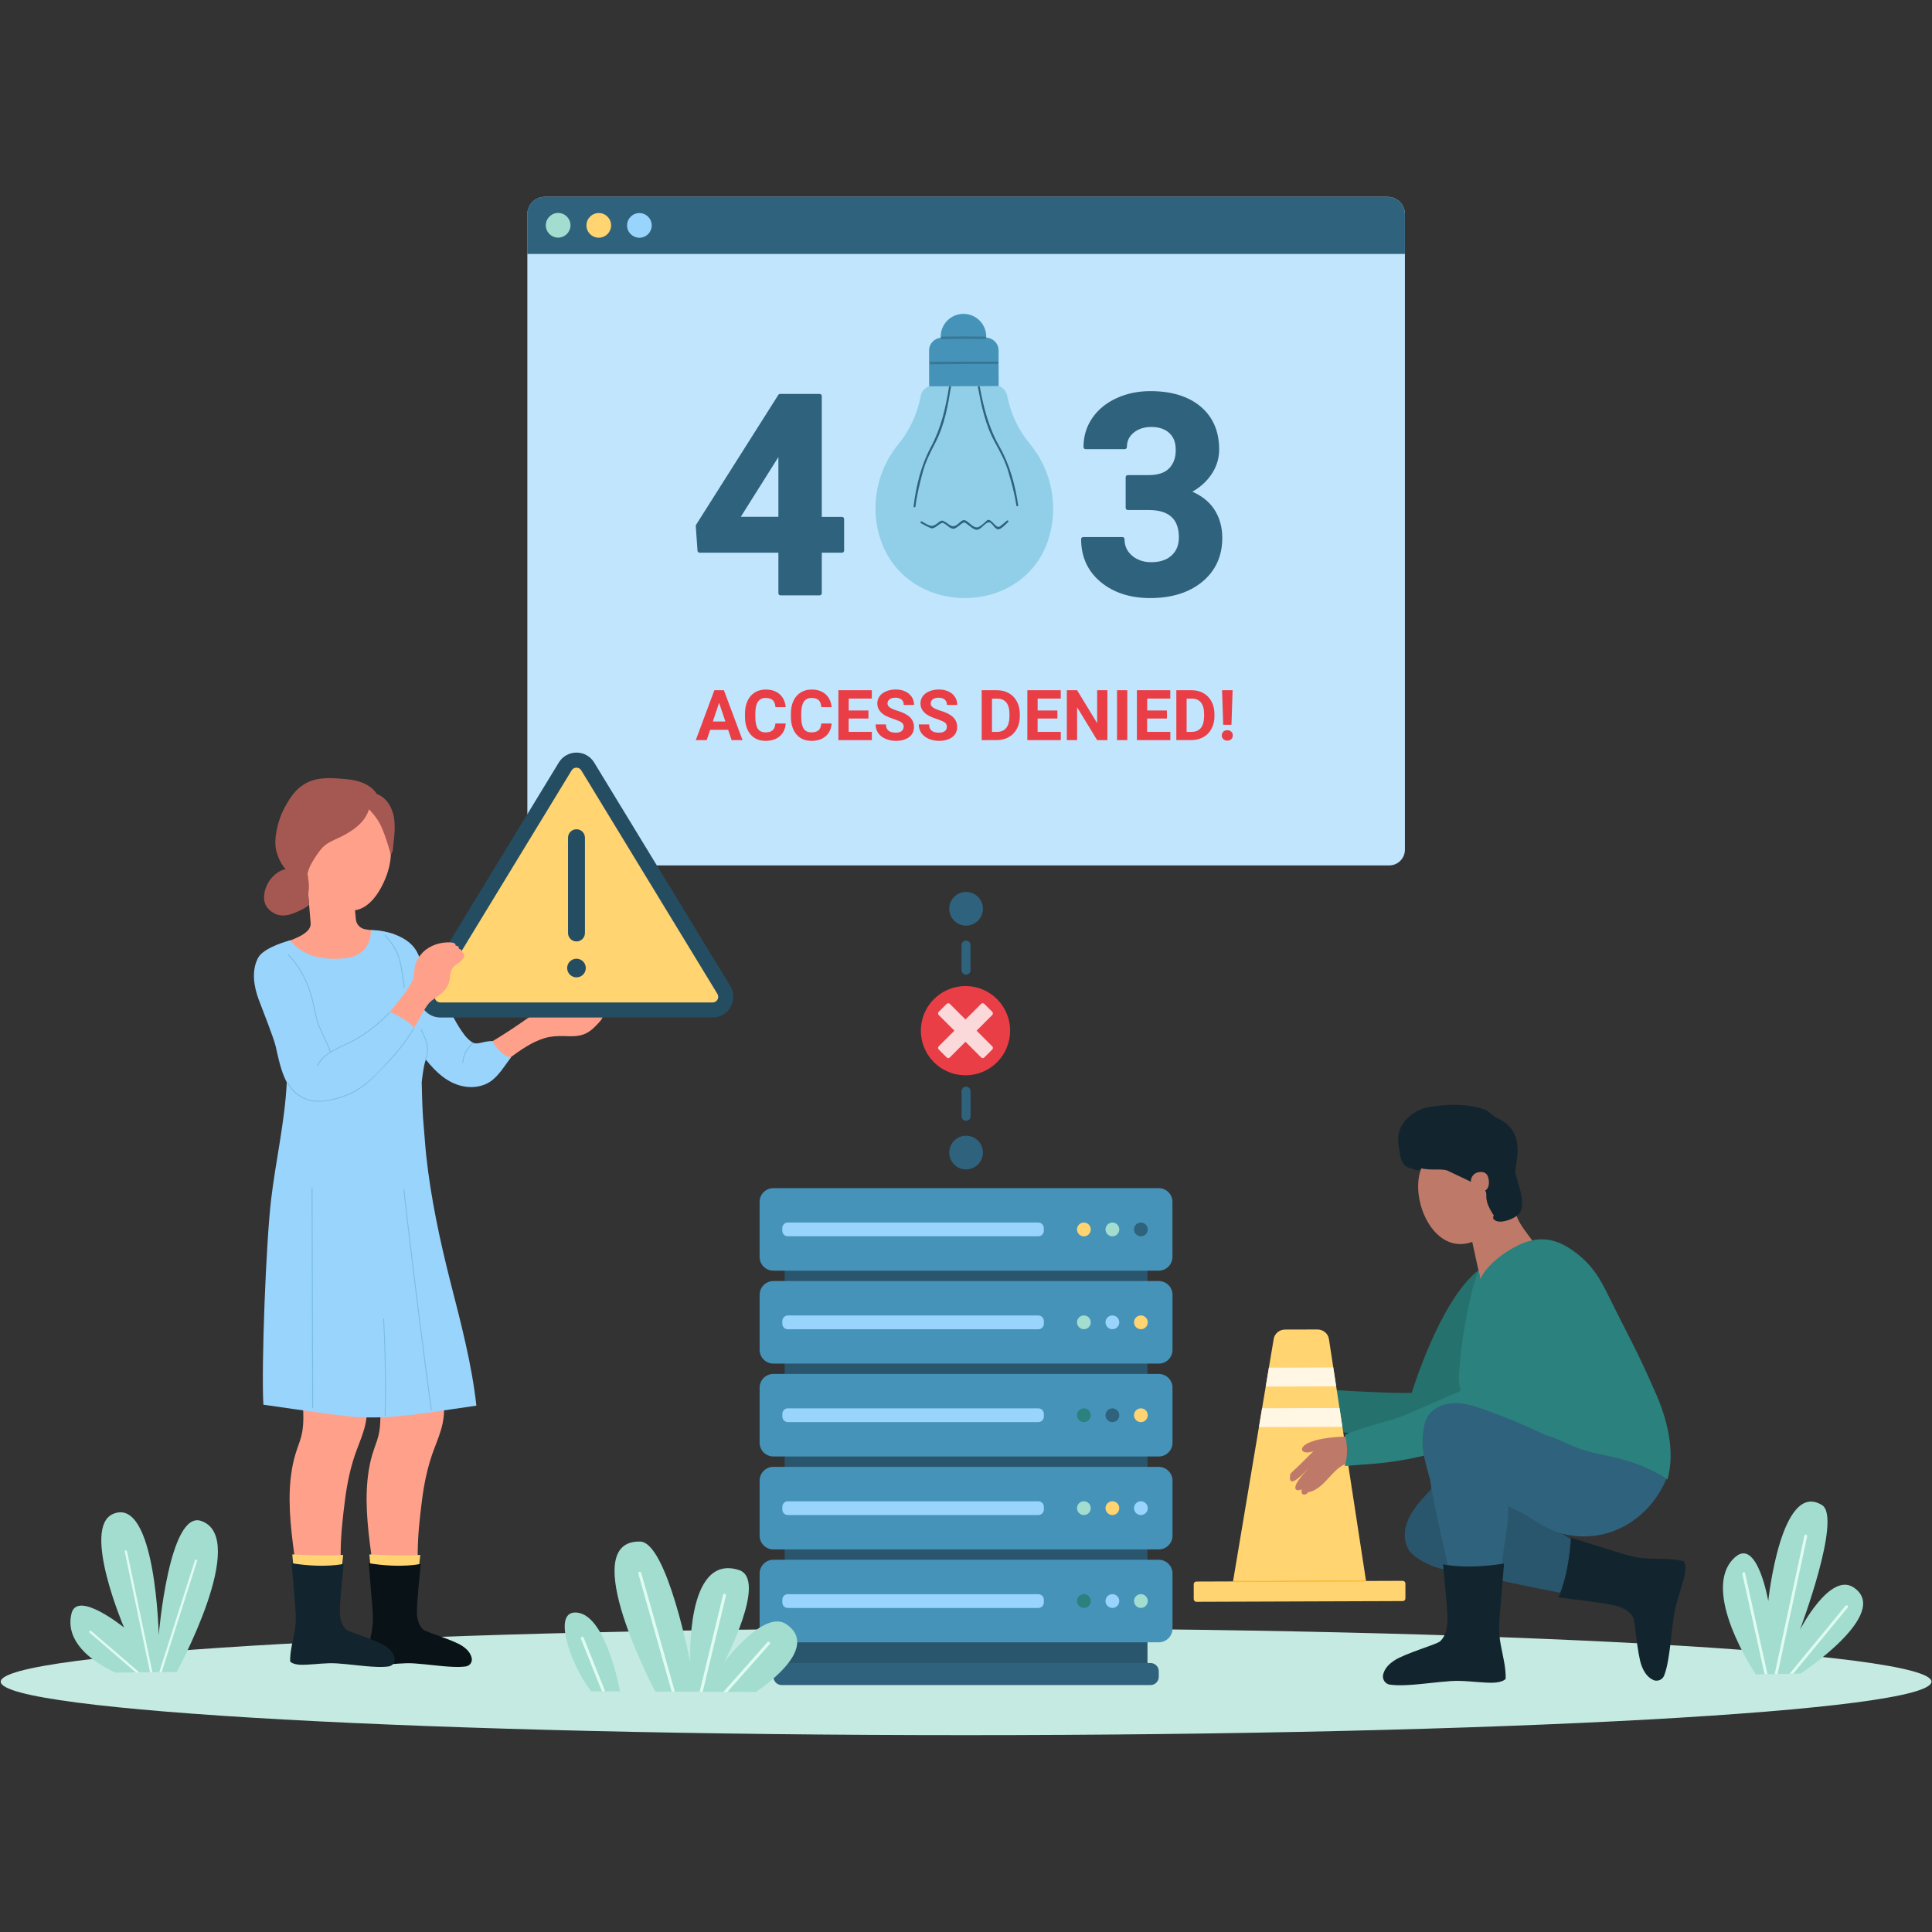 <svg xmlns="http://www.w3.org/2000/svg" xmlns:xlink="http://www.w3.org/1999/xlink" width="1080" zoomAndPan="magnify" viewBox="0 0 810 810" height="1080" preserveAspectRatio="xMidYMid meet" version="1.0"><rect x="0" y="0" width="810" height="810" fill="#333333" stroke="none"/><defs><clipPath id="b5e8e4bf60"><path d="M 0 682 L 810 682 L 810 727.52 L 0 727.52 Z M 0 682 " clip-rule="nonzero"/></clipPath><clipPath id="00693779e7"><path d="M 221 82.52 L 590 82.52 L 590 363 L 221 363 Z M 221 82.52 " clip-rule="nonzero"/></clipPath><clipPath id="f49201e2c1"><path d="M 221 82.52 L 590 82.52 L 590 107 L 221 107 Z M 221 82.52 " clip-rule="nonzero"/></clipPath></defs><g clip-path="url(#b5e8e4bf60)"><path fill="#c5eae2" d="M 809.754 705.062 C 809.754 717.441 628.559 727.465 405.02 727.465 C 181.477 727.465 0.301 717.441 0.301 705.062 C 0.301 692.684 181.496 682.641 405.035 682.641 C 628.574 682.641 809.773 692.684 809.773 705.062 Z M 809.754 705.062 " fill-opacity="1" fill-rule="nonzero"/></g><path fill="#a2ddd0" d="M 736.129 701.992 C 736.129 701.992 712.172 666.48 727.422 652.871 C 736.785 644.52 741.352 671.242 741.352 671.242 C 741.352 671.242 746.668 620.262 763.914 631.035 C 772.352 636.297 754.625 683.301 754.625 683.301 C 754.625 683.301 767.234 658.844 777.188 665.57 C 793.258 676.398 754.961 701.637 754.961 701.637 L 736.09 702.012 Z M 736.129 701.992 " fill-opacity="1" fill-rule="nonzero"/><path fill="#e0fbf0" d="M 745.258 701.816 L 757.656 644.094 C 757.707 643.789 757.531 643.469 757.191 643.379 C 756.871 643.328 756.566 643.523 756.496 643.844 L 744.047 701.852 Z M 745.258 701.816 " fill-opacity="1" fill-rule="nonzero"/><path fill="#e0fbf0" d="M 751.84 701.691 L 774.652 673.973 C 774.867 673.723 774.832 673.348 774.582 673.148 C 774.332 672.938 773.957 672.973 773.742 673.223 L 750.309 701.707 Z M 751.84 701.691 " fill-opacity="1" fill-rule="nonzero"/><path fill="#e0fbf0" d="M 741.031 701.902 L 731.648 659.613 C 731.578 659.289 731.277 659.078 730.938 659.148 C 730.598 659.219 730.418 659.523 730.492 659.863 L 739.801 701.902 L 741.016 701.867 Z M 741.031 701.902 " fill-opacity="1" fill-rule="nonzero"/><path fill="#a2ddd0" d="M 74.07 700.996 C 74.07 700.996 104.746 644.809 84.379 637.672 C 70.93 632.945 66.543 685.492 66.543 685.492 C 66.543 685.492 65.328 627.254 47.477 634.691 C 33.992 640.312 52.008 682.355 52.008 682.355 C 52.008 682.355 32.441 666.48 29.977 676.449 C 26.055 692.289 48.562 701.262 48.562 701.262 L 74.035 700.957 Z M 74.07 700.996 " fill-opacity="1" fill-rule="nonzero"/><path fill="#e0fbf0" d="M 67.773 701.066 L 82.629 654.512 C 82.703 654.262 82.578 653.977 82.328 653.902 C 82.059 653.832 81.793 653.957 81.703 654.207 L 66.758 701.066 L 67.789 701.066 Z M 67.773 701.066 " fill-opacity="1" fill-rule="nonzero"/><path fill="#e0fbf0" d="M 63.902 701.102 L 53.254 650.371 C 53.199 650.105 52.953 649.926 52.684 649.996 C 52.418 650.051 52.254 650.301 52.309 650.566 L 62.902 701.121 L 63.902 701.121 Z M 63.902 701.102 " fill-opacity="1" fill-rule="nonzero"/><path fill="#e0fbf0" d="M 58.426 701.172 L 38.199 683.762 C 37.988 683.586 37.684 683.621 37.504 683.816 C 37.328 684.012 37.363 684.336 37.559 684.496 L 56.945 701.191 Z M 58.426 701.172 " fill-opacity="1" fill-rule="nonzero"/><g clip-path="url(#00693779e7)"><path fill="#c1e5fd" d="M 228.332 82.52 L 581.738 82.52 C 585.75 82.52 589.016 85.766 589.016 89.797 L 589.016 356.234 C 589.016 359.891 586.055 362.832 582.414 362.832 L 227.691 362.832 C 224.035 362.832 221.094 359.871 221.094 356.234 L 221.094 89.797 C 221.094 85.781 224.34 82.52 228.371 82.52 Z M 228.332 82.52 " fill-opacity="1" fill-rule="nonzero"/></g><g clip-path="url(#f49201e2c1)"><path fill="#2f627c" d="M 228.332 82.52 L 581.738 82.52 C 585.75 82.52 589.016 85.766 589.016 89.797 L 589.016 106.457 L 221.055 106.457 L 221.055 89.797 C 221.055 85.781 224.301 82.52 228.332 82.52 Z M 228.332 82.52 " fill-opacity="1" fill-rule="nonzero"/></g><path fill="#98d4fc" d="M 262.898 94.504 C 262.898 97.359 265.219 99.68 268.074 99.68 C 270.926 99.68 273.246 97.359 273.246 94.504 C 273.246 91.652 270.926 89.332 268.074 89.332 C 265.219 89.332 262.898 91.652 262.898 94.504 Z M 262.898 94.504 " fill-opacity="1" fill-rule="nonzero"/><path fill="#ffd471" d="M 245.867 94.488 C 245.867 97.34 248.184 99.66 251.039 99.66 C 253.895 99.66 256.211 97.34 256.211 94.488 C 256.211 91.633 253.895 89.316 251.039 89.316 C 248.184 89.316 245.867 91.633 245.867 94.488 Z M 245.867 94.488 " fill-opacity="1" fill-rule="nonzero"/><path fill="#a2ddd0" d="M 228.832 94.453 C 228.832 97.305 231.152 99.625 234.004 99.625 C 236.859 99.625 239.18 97.305 239.18 94.453 C 239.18 91.598 236.859 89.277 234.004 89.277 C 231.152 89.277 228.832 91.598 228.832 94.453 Z M 228.832 94.453 " fill-opacity="1" fill-rule="nonzero"/><path fill="#2f627c" d="M 327.234 249.602 C 326.734 249.602 326.344 249.211 326.344 248.711 L 326.344 231.727 L 293.328 231.727 C 292.863 231.727 292.473 231.355 292.438 230.906 L 291.707 220.582 C 291.707 220.383 291.742 220.207 291.828 220.027 L 326.309 165.57 C 326.469 165.301 326.754 165.16 327.055 165.16 L 343.645 165.16 C 344.145 165.16 344.535 165.551 344.535 166.051 L 344.535 216.711 L 353.008 216.711 C 353.508 216.711 353.898 217.102 353.898 217.602 L 353.898 230.836 C 353.898 231.336 353.508 231.727 353.008 231.727 L 344.535 231.727 L 344.535 248.711 C 344.535 249.211 344.145 249.602 343.645 249.602 Z M 326.344 216.672 L 326.344 191.629 L 310.574 216.672 Z M 326.344 216.672 " fill-opacity="1" fill-rule="nonzero"/><path fill="#2f627c" d="M 482.266 250.742 C 473.828 250.742 466.836 248.477 461.453 244 C 456.027 239.488 453.266 233.441 453.266 226.039 C 453.266 225.539 453.656 225.148 454.156 225.148 L 470.566 225.148 C 471.066 225.148 471.457 225.539 471.457 226.039 C 471.457 228.891 472.508 231.156 474.633 232.977 C 476.773 234.797 479.484 235.707 482.66 235.707 C 486.316 235.707 489.188 234.742 491.219 232.852 C 493.27 230.961 494.25 228.48 494.25 225.309 C 494.25 217.582 490.078 213.82 481.516 213.82 L 472.832 213.82 C 472.332 213.82 471.938 213.426 471.938 212.93 L 471.938 200.086 C 471.938 199.586 472.332 199.191 472.832 199.191 L 481.57 199.191 C 485.457 199.191 488.348 198.23 490.184 196.34 C 492.039 194.414 492.934 191.914 492.934 188.668 C 492.934 185.422 492.039 183.246 490.238 181.551 C 488.438 179.855 485.887 179 482.641 179 C 479.734 179 477.254 179.805 475.309 181.391 C 473.402 182.941 472.457 184.922 472.457 187.422 C 472.457 187.918 472.062 188.312 471.562 188.312 L 455.156 188.312 C 454.656 188.312 454.262 187.918 454.262 187.422 C 454.262 182.941 455.477 178.875 457.918 175.309 C 460.328 171.758 463.734 168.957 468.051 166.961 C 472.332 164.98 477.109 163.98 482.25 163.98 C 491.168 163.98 498.281 166.16 503.383 170.477 C 508.539 174.809 511.141 180.875 511.141 188.453 C 511.141 192.414 509.93 196.105 507.504 199.441 C 505.508 202.207 502.938 204.457 499.887 206.133 C 503.777 207.844 506.789 210.215 508.859 213.215 C 511.25 216.691 512.445 220.828 512.445 225.539 C 512.445 233.137 509.625 239.309 504.078 243.895 C 498.566 248.441 491.238 250.742 482.23 250.742 Z M 482.266 250.742 " fill-opacity="1" fill-rule="nonzero"/><path fill="#91cfe8" d="M 367.938 221.688 C 376.16 260.5 433.164 260.445 440.742 221.488 C 441.242 218.922 441.527 216.281 441.527 213.57 C 441.582 203.062 437.871 193.414 431.664 185.941 C 426.887 180.18 423.691 173.293 422.301 166.016 C 421.926 164.09 420.605 162.539 418.875 161.895 L 389.41 161.984 C 387.68 162.625 386.344 164.125 385.988 166.051 C 385.613 168.051 385.078 170.191 384.383 172.242 C 384.383 172.277 384.348 172.312 384.348 172.348 C 382.652 177.324 380.102 181.996 376.73 186.117 C 370.648 193.555 367.008 203.062 367.043 213.41 C 367.043 216.227 367.348 218.992 367.938 221.668 Z M 367.938 221.688 " fill-opacity="1" fill-rule="nonzero"/><path fill="#4693b9" d="M 418.699 161.895 L 418.664 151.746 L 418.664 146.91 C 418.664 144.004 416.324 141.648 413.418 141.543 C 413.488 141.543 413.488 141.113 413.488 141.113 C 413.488 135.852 409.172 131.57 403.91 131.59 C 398.648 131.59 394.371 135.906 394.387 141.148 L 394.387 141.598 L 394.707 141.598 C 391.801 141.703 389.5 144.074 389.52 147 L 389.52 151.836 L 389.555 161.984 Z M 418.699 161.895 " fill-opacity="1" fill-rule="nonzero"/><path fill="#387694" d="M 412.992 141.148 C 406.98 141.027 400.934 141.027 394.922 141.148 C 394.297 141.148 394.297 142.133 394.922 142.133 C 400.934 142.008 406.961 142.008 412.992 142.133 C 413.613 142.133 413.613 141.168 412.992 141.148 Z M 412.992 141.148 " fill-opacity="1" fill-rule="nonzero"/><path fill="#387694" d="M 418.18 151.586 C 408.871 151.586 399.543 151.621 390.215 151.711 C 389.59 151.711 389.59 152.691 390.215 152.691 C 399.523 152.621 408.852 152.566 418.18 152.566 C 418.805 152.566 418.805 151.586 418.18 151.586 Z M 418.18 151.586 " fill-opacity="1" fill-rule="nonzero"/><path fill="#2f627c" d="M 409.941 161.949 C 411.422 169.977 413.043 177.984 417.004 185.227 C 419.27 189.383 421.426 193.27 422.766 197.855 C 424.102 202.477 425.422 207.129 426.102 211.895 C 426.172 212.375 426.957 212.375 426.887 211.895 C 425.672 203.422 423.301 194.715 419.055 187.262 C 414.488 179.25 412.402 170.938 410.742 161.965 Z M 409.941 161.949 " fill-opacity="1" fill-rule="nonzero"/><path fill="#2f627c" d="M 386.113 219.348 C 387.324 219.973 388.5 220.688 389.75 221.203 C 390.125 221.363 390.465 221.543 390.891 221.508 C 391.676 221.453 392.461 220.793 393.086 220.383 C 393.406 220.168 393.711 219.883 394.047 219.688 C 395.492 218.887 395.117 219.152 395.957 219.562 C 397.207 220.168 398.527 222.023 400.078 221.613 C 400.898 221.402 401.754 220.652 402.43 220.152 C 402.68 219.957 402.895 219.742 403.164 219.562 C 404.125 218.902 404.32 218.938 405.195 219.527 C 406.32 220.293 408.316 222.348 409.727 222.098 C 411.547 221.793 412.633 219.512 414.293 219.047 C 415.898 218.617 416.773 221.773 418.395 221.918 C 419.75 222.023 421.766 219.688 422.676 218.852 C 423.051 218.512 422.516 217.941 422.121 218.297 C 421.355 218.992 420.57 219.652 419.77 220.277 C 418.965 220.902 418.625 221.168 417.68 220.508 C 417.289 220.242 416.914 219.758 416.559 219.438 C 416.004 218.938 415.078 217.797 414.238 217.957 C 413.758 218.047 413.258 218.727 412.902 219.012 C 412.133 219.633 411.117 220.652 410.156 220.992 C 407.941 221.723 406.285 218.527 404.395 218.082 C 403.289 217.816 402.109 219.402 401.324 219.938 C 400.184 220.723 399.328 220.902 398.098 220.062 C 397.348 219.547 396.598 218.957 395.797 218.512 C 394.496 217.797 393.727 218.938 392.641 219.652 C 391.695 220.277 390.945 220.723 389.805 220.332 C 388.68 219.957 387.52 219.172 386.484 218.637 C 386.039 218.402 385.629 219.082 386.074 219.297 Z M 386.113 219.348 " fill-opacity="1" fill-rule="nonzero"/><path fill="#2f627c" d="M 383.828 212.285 C 384.398 207.504 385.578 202.812 386.809 198.176 C 388.02 193.574 390.09 189.613 392.246 185.422 C 396.027 178.109 397.438 170.047 398.723 161.984 L 397.918 161.984 C 396.473 171.012 394.602 179.375 390.23 187.492 C 386.164 195.074 384.043 203.812 383.027 212.32 C 382.973 212.82 383.738 212.805 383.812 212.32 Z M 383.828 212.285 " fill-opacity="1" fill-rule="nonzero"/><path fill="#ea3e46" d="M 305.297 305.984 L 297.734 305.984 L 296.289 310.301 L 291.707 310.301 L 299.5 289.379 L 303.496 289.379 L 311.324 310.301 L 306.742 310.301 L 305.277 305.984 Z M 298.895 302.488 L 304.117 302.488 L 301.48 294.66 L 298.875 302.488 Z M 298.895 302.488 " fill-opacity="1" fill-rule="nonzero"/><path fill="#ea3e46" d="M 329.41 303.344 C 329.25 305.594 328.41 307.359 326.93 308.66 C 325.434 309.965 323.453 310.605 320.992 310.605 C 318.316 310.605 316.195 309.715 314.66 307.895 C 313.125 306.094 312.34 303.613 312.34 300.457 L 312.34 299.172 C 312.34 297.156 312.699 295.391 313.395 293.855 C 314.09 292.32 315.125 291.145 316.445 290.324 C 317.746 289.504 319.281 289.094 321.027 289.094 C 323.438 289.094 325.379 289.734 326.859 291.039 C 328.34 292.34 329.18 294.141 329.43 296.477 L 325.113 296.477 C 325.004 295.121 324.629 294.16 323.969 293.535 C 323.328 292.93 322.328 292.625 321.012 292.625 C 319.566 292.625 318.496 293.145 317.781 294.176 C 317.066 295.211 316.711 296.816 316.676 298.977 L 316.676 300.547 C 316.676 302.809 317.016 304.453 317.711 305.504 C 318.406 306.555 319.477 307.055 320.957 307.055 C 322.277 307.055 323.273 306.754 323.953 306.145 C 324.629 305.539 324.988 304.594 325.094 303.328 L 329.41 303.328 Z M 329.41 303.344 " fill-opacity="1" fill-rule="nonzero"/><path fill="#ea3e46" d="M 348.656 303.344 C 348.496 305.594 347.656 307.359 346.176 308.66 C 344.68 309.965 342.699 310.605 340.238 310.605 C 337.562 310.605 335.438 309.715 333.906 307.895 C 332.371 306.094 331.586 303.613 331.586 300.457 L 331.586 299.172 C 331.586 297.156 331.941 295.391 332.641 293.855 C 333.336 292.32 334.367 291.145 335.688 290.324 C 336.992 289.504 338.523 289.094 340.273 289.094 C 342.68 289.094 344.625 289.734 346.105 291.039 C 347.586 292.34 348.426 294.141 348.672 296.477 L 344.355 296.477 C 344.25 295.121 343.875 294.16 343.215 293.535 C 342.574 292.93 341.574 292.625 340.254 292.625 C 338.809 292.625 337.738 293.145 337.027 294.176 C 336.312 295.211 335.957 296.816 335.922 298.977 L 335.922 300.547 C 335.922 302.809 336.258 304.453 336.957 305.504 C 337.652 306.555 338.723 307.055 340.203 307.055 C 341.52 307.055 342.52 306.754 343.199 306.145 C 343.859 305.539 344.234 304.594 344.34 303.328 L 348.656 303.328 Z M 348.656 303.344 " fill-opacity="1" fill-rule="nonzero"/><path fill="#ea3e46" d="M 364.086 301.242 L 355.809 301.242 L 355.809 306.84 L 365.527 306.84 L 365.527 310.301 L 351.508 310.301 L 351.508 289.379 L 365.512 289.379 L 365.512 292.875 L 355.824 292.875 L 355.824 297.871 L 364.102 297.871 L 364.102 301.242 Z M 364.086 301.242 " fill-opacity="1" fill-rule="nonzero"/><path fill="#ea3e46" d="M 378.906 304.809 C 378.906 304.004 378.602 303.363 378.031 302.934 C 377.461 302.488 376.426 302.043 374.93 301.543 C 373.43 301.043 372.254 300.582 371.379 300.117 C 369.008 298.832 367.812 297.102 367.812 294.926 C 367.812 293.785 368.133 292.785 368.773 291.895 C 369.398 291.004 370.328 290.324 371.523 289.824 C 372.715 289.324 374.055 289.074 375.535 289.074 C 377.016 289.074 378.352 289.344 379.531 289.879 C 380.688 290.43 381.598 291.18 382.258 292.18 C 382.918 293.18 383.223 294.285 383.223 295.551 L 378.906 295.551 C 378.906 294.586 378.602 293.84 377.996 293.32 C 377.391 292.785 376.535 292.52 375.445 292.52 C 374.359 292.52 373.574 292.73 372.984 293.18 C 372.395 293.625 372.094 294.211 372.094 294.945 C 372.094 295.621 372.43 296.191 373.125 296.656 C 373.824 297.121 374.82 297.547 376.16 297.957 C 378.621 298.691 380.402 299.602 381.512 300.707 C 382.633 301.793 383.188 303.168 383.188 304.789 C 383.188 306.594 382.492 308.035 381.117 309.055 C 379.742 310.07 377.906 310.605 375.59 310.605 C 373.984 310.605 372.52 310.301 371.184 309.715 C 369.844 309.125 368.863 308.32 368.152 307.289 C 367.453 306.254 367.098 305.074 367.098 303.719 L 371.434 303.719 C 371.434 306.039 372.824 307.18 375.57 307.18 C 376.605 307.18 377.391 306.965 377.961 306.555 C 378.531 306.145 378.836 305.559 378.836 304.809 Z M 378.906 304.809 " fill-opacity="1" fill-rule="nonzero"/><path fill="#ea3e46" d="M 397.008 304.809 C 397.008 304.004 396.707 303.363 396.137 302.934 C 395.566 302.488 394.531 302.043 393.031 301.543 C 391.535 301.043 390.355 300.582 389.484 300.117 C 387.109 298.832 385.914 297.102 385.914 294.926 C 385.914 293.785 386.238 292.785 386.879 291.895 C 387.504 291.004 388.43 290.324 389.625 289.824 C 390.82 289.324 392.156 289.074 393.637 289.074 C 395.117 289.074 396.457 289.344 397.633 289.879 C 398.793 290.43 399.703 291.18 400.363 292.18 C 401.023 293.18 401.324 294.285 401.324 295.551 L 397.008 295.551 C 397.008 294.586 396.707 293.84 396.102 293.32 C 395.492 292.805 394.637 292.52 393.551 292.52 C 392.461 292.52 391.676 292.73 391.086 293.18 C 390.5 293.625 390.195 294.211 390.195 294.945 C 390.195 295.621 390.535 296.191 391.23 296.656 C 391.926 297.121 392.926 297.547 394.262 297.957 C 396.723 298.691 398.508 299.602 399.613 300.707 C 400.738 301.793 401.289 303.168 401.289 304.789 C 401.289 306.594 400.594 308.035 399.223 309.055 C 397.848 310.07 396.012 310.605 393.691 310.605 C 392.086 310.605 390.625 310.301 389.285 309.715 C 387.965 309.125 386.969 308.32 386.254 307.289 C 385.559 306.254 385.203 305.074 385.203 303.719 L 389.535 303.719 C 389.535 306.039 390.926 307.18 393.676 307.18 C 394.707 307.18 395.492 306.965 396.082 306.555 C 396.672 306.145 396.957 305.559 396.957 304.809 Z M 397.008 304.809 " fill-opacity="1" fill-rule="nonzero"/><path fill="#ea3e46" d="M 411.582 310.301 L 411.582 289.379 L 418.02 289.379 C 419.859 289.379 421.516 289.789 422.941 290.609 C 424.406 291.43 425.531 292.609 426.352 294.141 C 427.172 295.676 427.562 297.406 427.562 299.352 L 427.562 300.312 C 427.562 302.258 427.172 303.988 426.352 305.504 C 425.547 307.02 424.422 308.199 422.961 309.02 C 421.5 309.855 419.859 310.266 418.039 310.285 Z M 415.898 292.875 L 415.898 306.84 L 417.984 306.84 C 419.68 306.84 420.965 306.289 421.855 305.199 C 422.746 304.094 423.191 302.523 423.227 300.473 L 423.227 299.367 C 423.227 297.227 422.781 295.621 421.91 294.535 C 421.035 293.445 419.75 292.895 418.039 292.895 L 415.898 292.895 Z M 415.898 292.875 " fill-opacity="1" fill-rule="nonzero"/><path fill="#ea3e46" d="M 443.293 301.242 L 435.02 301.242 L 435.02 306.84 L 444.738 306.84 L 444.738 310.301 L 430.719 310.301 L 430.719 289.379 L 444.723 289.379 L 444.723 292.875 L 435.035 292.875 L 435.035 297.871 L 443.312 297.871 L 443.312 301.242 Z M 443.293 301.242 " fill-opacity="1" fill-rule="nonzero"/><path fill="#ea3e46" d="M 464.289 310.301 L 459.973 310.301 L 451.586 296.531 L 451.586 310.301 L 447.273 310.301 L 447.273 289.379 L 451.586 289.379 L 459.988 303.184 L 459.988 289.379 L 464.289 289.379 Z M 464.289 310.301 " fill-opacity="1" fill-rule="nonzero"/><path fill="#ea3e46" d="M 468.316 289.379 L 472.633 289.379 L 472.633 310.301 L 468.316 310.301 Z M 468.316 289.379 " fill-opacity="1" fill-rule="nonzero"/><path fill="#ea3e46" d="M 489.223 301.242 L 480.945 301.242 L 480.945 306.84 L 490.668 306.84 L 490.668 310.301 L 476.648 310.301 L 476.648 289.379 L 490.648 289.379 L 490.648 292.875 L 480.965 292.875 L 480.965 297.871 L 489.238 297.871 L 489.238 301.242 Z M 489.223 301.242 " fill-opacity="1" fill-rule="nonzero"/><path fill="#ea3e46" d="M 493.184 310.301 L 493.184 289.379 L 499.621 289.379 C 501.457 289.379 503.117 289.789 504.543 290.609 C 506.004 291.43 507.129 292.609 507.949 294.141 C 508.77 295.676 509.164 297.406 509.164 299.352 L 509.164 300.312 C 509.164 302.258 508.77 303.988 507.949 305.504 C 507.148 307.02 506.023 308.199 504.562 309.02 C 503.098 309.855 501.457 310.266 499.637 310.285 L 493.164 310.285 Z M 497.496 292.875 L 497.496 306.84 L 499.586 306.84 C 501.281 306.84 502.562 306.289 503.457 305.199 C 504.348 304.094 504.793 302.523 504.828 300.473 L 504.828 299.367 C 504.828 297.227 504.383 295.621 503.508 294.535 C 502.637 293.445 501.352 292.895 499.637 292.895 L 497.496 292.895 Z M 497.496 292.875 " fill-opacity="1" fill-rule="nonzero"/><path fill="#ea3e46" d="M 514.551 306.145 C 515.262 306.145 515.816 306.359 516.242 306.77 C 516.672 307.18 516.867 307.715 516.867 308.34 C 516.867 308.965 516.652 309.48 516.242 309.891 C 515.816 310.301 515.262 310.516 514.551 310.516 C 513.836 310.516 513.301 310.301 512.871 309.891 C 512.445 309.48 512.25 308.965 512.25 308.34 C 512.25 307.715 512.461 307.18 512.871 306.77 C 513.301 306.359 513.855 306.145 514.551 306.145 Z M 516.281 303.879 L 512.836 303.879 L 512.355 289.379 L 516.777 289.379 L 516.297 303.879 Z M 516.281 303.879 " fill-opacity="1" fill-rule="nonzero"/><path fill="#ffa18a" d="M 250.023 419.789 C 249.328 419.074 246.988 416.879 246.133 418.414 C 245.957 418.719 245.957 419.094 246.027 419.469 C 245.402 418.684 244.547 418.004 243.582 417.789 C 242.441 417.523 241.727 418.359 241.906 419.449 C 241.727 419.27 241.531 419.129 241.301 419.004 C 240.836 418.734 240.285 418.414 239.75 418.398 C 238.605 418.324 238.41 419.594 238.625 420.465 C 238.27 420.25 237.91 420.09 237.484 420.164 C 237.074 420.234 236.77 420.539 236.664 420.949 C 236.379 422.07 237.359 423.16 237.965 423.98 C 238.125 424.195 238.27 424.445 238.41 424.656 C 237.59 424.926 236.754 425.105 235.895 425.191 C 234.203 425.316 232.562 425.227 230.867 424.855 C 229.477 424.551 228.156 424.281 226.727 424.48 C 223.75 424.926 221.254 426.887 218.844 428.547 C 212.996 432.633 206.965 436.395 200.777 439.871 L 206.43 449.168 C 211.016 445.582 215.582 441.906 220.539 438.855 C 222.945 437.375 225.496 436.09 228.207 435.27 C 230.938 434.449 233.648 434.309 236.484 434.379 C 239.07 434.469 241.746 434.609 244.262 433.809 C 246.473 433.113 248.293 431.668 249.879 429.992 C 251.109 428.688 253.07 426.957 252.965 424.98 C 252.859 423.105 251.254 421.109 250.004 419.805 Z M 250.023 419.789 " fill-opacity="1" fill-rule="nonzero"/><path fill="#ffa18a" d="M 156.453 657.508 L 175.344 657.508 C 175.219 655.348 175.129 653.172 175.129 650.977 C 175.164 643.523 176.02 636.047 176.965 628.645 C 177.895 621.512 179.355 614.535 181.887 607.812 C 183.242 604.227 184.723 600.676 185.543 596.914 C 186.168 594.008 186.328 591.062 186.098 588.121 L 159.219 588.121 C 159.539 593.398 159.844 598.68 158.129 603.797 C 157.184 606.547 156.168 609.258 155.473 612.094 C 154.812 614.84 154.367 617.641 154.082 620.457 C 152.906 632.305 154.672 644.254 156.223 655.973 C 156.277 656.473 156.363 656.973 156.438 657.488 Z M 156.453 657.508 " fill-opacity="1" fill-rule="nonzero"/><path fill="#ffd471" d="M 175.609 657.508 C 175.824 655.633 176.02 653.762 176.199 651.906 C 176.199 651.906 170.473 652.531 154.867 651.691 C 154.867 651.691 155.098 654.297 155.402 657.523 Z M 175.609 657.508 " fill-opacity="1" fill-rule="nonzero"/><path fill="#091317" d="M 197.816 695.359 C 197.352 692.949 195.676 691.309 193.766 690.043 C 190.109 687.582 178.695 684.316 177.484 683.227 C 175.145 681.141 174.699 677.715 174.824 674.719 C 175.039 668.371 175.879 661.984 176.395 655.652 C 176.395 655.652 168.352 657.613 154.598 655.383 C 154.598 655.383 155.527 666.746 155.992 672.438 C 156.223 675.219 156.453 678.004 156.258 680.801 C 156.062 683.246 155.543 685.637 155.047 688.027 C 154.562 690.418 154.082 692.824 153.992 695.27 L 153.992 696.605 C 155.508 698.16 159.094 698.016 160.789 697.926 C 165.07 697.746 169.172 697.105 173.488 697.375 C 179.035 697.73 184.527 698.621 190.094 698.836 C 192 698.906 193.82 698.891 195.531 698.621 C 197.746 698.051 197.941 695.98 197.797 695.34 Z M 197.816 695.359 " fill-opacity="1" fill-rule="nonzero"/><path fill="#ffa18a" d="M 124.152 657.508 L 143.043 657.508 C 142.918 655.348 142.809 653.172 142.828 650.977 C 142.863 643.523 143.719 636.047 144.664 628.645 C 145.594 621.512 147.055 614.535 149.586 607.812 C 150.941 604.227 152.422 600.676 153.242 596.914 C 153.867 594.008 154.027 591.062 153.797 588.121 L 126.934 588.121 C 127.258 593.398 127.559 598.68 125.848 603.797 C 124.902 606.547 123.887 609.258 123.191 612.094 C 122.531 614.84 122.082 617.641 121.797 620.457 C 120.621 632.305 122.387 644.254 123.938 655.973 C 124.012 656.473 124.082 656.973 124.152 657.508 Z M 124.152 657.508 " fill-opacity="1" fill-rule="nonzero"/><path fill="#ffd471" d="M 143.293 657.508 C 143.504 655.633 143.703 653.762 143.879 651.906 C 143.879 651.906 138.152 652.531 122.547 651.691 C 122.547 651.691 122.781 654.297 123.082 657.523 Z M 143.293 657.508 " fill-opacity="1" fill-rule="nonzero"/><path fill="#12252e" d="M 165.496 695.359 C 165.035 692.949 163.355 691.309 161.449 690.043 C 157.793 687.582 146.375 684.316 145.164 683.227 C 142.828 681.141 142.383 677.715 142.508 674.719 C 142.719 668.371 143.539 661.984 144.074 655.652 C 144.074 655.652 136.031 657.613 122.281 655.383 C 122.281 655.383 123.227 666.746 123.672 672.438 C 123.902 675.219 124.137 678.004 123.922 680.801 C 123.742 683.246 123.207 685.637 122.707 688.027 C 122.227 690.418 121.746 692.824 121.656 695.27 L 121.656 696.605 C 123.172 698.16 126.758 698.016 128.453 697.926 C 132.715 697.746 136.836 697.105 141.152 697.375 C 146.699 697.73 152.191 698.621 157.758 698.836 C 159.664 698.906 161.484 698.891 163.195 698.621 C 165.406 698.051 165.586 695.98 165.48 695.34 Z M 165.496 695.359 " fill-opacity="1" fill-rule="nonzero"/><path fill="#ffa18a" d="M 145.859 409.121 C 152.211 408.656 166.031 391.551 165.121 391.621 C 159.184 390 157.078 390.32 153.102 389.605 C 151.016 389.234 149.375 387.555 149.195 385.434 L 148.84 381.617 C 153.477 380.992 157.383 376.781 160.039 371.645 C 162.234 367.418 164.035 362.172 163.875 356.805 C 163.875 356.805 163.84 356.18 163.84 355.895 C 163.055 342.57 156.543 332.512 144.184 332.867 C 133.445 333.168 124.918 344.426 124.098 357.73 C 123.727 363.977 127.844 373.25 129.184 374.5 L 130.234 386.914 C 130.414 389 129.039 390.41 127.184 391.676 C 124.777 393.336 119.016 395.332 115.629 396.312 C 115.629 396.312 132.16 410.121 145.859 409.121 L 145.879 409.121 Z M 145.859 409.121 " fill-opacity="1" fill-rule="nonzero"/><path fill="#98d4fc" d="M 206.449 436.449 C 201.953 436.539 200.152 438.34 197.887 436.91 C 195.57 435.43 194.016 433.004 192.555 430.758 C 189.414 425.852 187.383 420.395 184.367 415.438 C 182.941 413.062 181.316 410.832 179.945 408.426 C 178.5 405.945 177.215 403.395 175.699 400.953 C 175.219 399.809 174.664 398.703 173.898 397.633 C 169.938 392.121 161.09 389.875 155.367 389.945 C 156.008 394.602 152.727 400.844 145.145 401.719 C 136.016 402.77 126.738 401.059 121.727 394.211 C 121.727 394.211 110.617 397.098 108.242 401.504 C 105.316 406.965 106.422 413.562 108.477 419.109 C 109.672 422.32 114.754 435.109 115.539 438.516 C 116.734 443.672 117.75 449.059 120.23 453.77 C 119.426 470.285 115.609 486.48 113.664 502.891 C 111.523 521.086 109.527 572.387 110.418 588.922 C 110.418 588.922 133.836 592.383 145.059 593.684 C 156.633 595.023 167.957 593.918 179.426 592.277 C 186.203 591.312 192.945 590.312 199.723 589.332 C 197.781 571.691 193.195 554.551 188.828 537.406 C 184.387 519.945 180.641 502.355 178.68 484.414 C 178.32 481.168 177.57 470.68 177.359 468.68 C 177.055 463.738 176.895 458.781 176.805 453.84 C 176.805 453.465 177.645 446.133 178.555 444.262 C 182.832 449.648 188.059 454.535 195.07 455.586 C 198.617 456.121 202.434 455.516 205.469 453.52 C 209.16 451.074 211.656 446.668 214.262 443.281 C 209.625 442.691 206.414 436.43 206.414 436.43 Z M 206.449 436.449 " fill-opacity="1" fill-rule="nonzero"/><path fill="#a55852" d="M 164.746 340.984 C 163.785 337.398 161.449 334.152 157.969 332.867 C 155.242 328.602 149.871 327.051 145.074 326.66 C 139.652 326.195 132.66 325.375 127.219 328.996 C 124.883 330.547 122.547 332.492 119.141 338.914 C 116.609 343.676 114.574 351.613 115.824 356.609 C 116.52 359.355 117.68 362.012 119.516 364.172 C 119.586 364.262 119.695 364.348 119.781 364.438 C 117.055 364.812 114.52 367.043 113.023 369.164 C 111.133 371.875 109.938 375.961 111.258 379.137 C 111.973 380.832 113.453 382.117 115.039 382.953 C 116.785 383.863 118.535 383.953 120.461 383.668 C 122.441 383.363 128.309 380.883 129.594 379.297 L 129.199 374.48 C 130.004 372.164 129.059 367.168 128.914 366.348 C 129.539 363.441 131.18 360.801 132.875 358.34 C 134.086 356.574 135.355 354.879 137.172 353.719 C 138.797 352.664 140.617 351.934 142.344 351.113 C 147.59 348.598 153.012 344.996 154.707 339.289 C 156.488 341.195 158.148 343.195 159.379 345.586 C 161.129 349.027 162.875 354.664 163.875 358.391 C 163.875 358.391 164.605 357.09 164.676 356.43 C 165.176 351.363 166.141 345.996 164.801 340.98 Z M 164.746 340.984 " fill-opacity="1" fill-rule="nonzero"/><path fill="#7abde1" d="M 120.781 453.875 C 122.742 457.641 126.328 460.457 130.539 461.242 C 135.301 462.133 140.688 460.707 145.145 459.012 C 152.941 456.07 158.664 449.469 164.125 443.422 C 167.566 439.586 170.742 435.52 173.309 431.043 C 173.434 430.828 173.754 431.008 173.613 431.223 C 169.242 438.91 163.055 445.242 156.863 451.484 C 153.457 454.891 149.801 457.641 145.234 459.352 C 140.848 461.012 135.586 462.383 130.879 461.652 C 126.398 460.957 122.531 458.031 120.461 454.055 C 120.355 453.84 120.676 453.66 120.781 453.875 Z M 120.781 453.875 " fill-opacity="1" fill-rule="nonzero"/><path fill="#7abde1" d="M 120.941 400.148 C 125.883 405.16 129.113 411.547 130.93 418.309 C 131.965 422.125 132.375 426.102 133.801 429.812 C 135.246 433.559 137.352 437.02 138.637 440.855 C 138.707 441.086 138.352 441.176 138.277 440.941 C 137.066 437.285 135.086 433.969 133.66 430.418 C 132.215 426.852 131.75 423.09 130.84 419.379 C 129.094 412.312 125.828 405.605 120.691 400.398 C 120.531 400.238 120.801 399.988 120.941 400.148 Z M 120.941 400.148 " fill-opacity="1" fill-rule="nonzero"/><path fill="#7abde1" d="M 132.84 446.703 C 135.816 441.105 142.078 439.215 147.359 436.5 C 153.316 433.434 158.539 429.152 163.215 424.371 C 163.375 424.195 163.625 424.461 163.48 424.621 C 159.164 429.062 154.367 433.043 148.965 436.055 C 143.434 439.125 136.371 440.891 133.18 446.863 C 133.07 447.078 132.75 446.902 132.855 446.688 Z M 132.84 446.703 " fill-opacity="1" fill-rule="nonzero"/><path fill="#7abde1" d="M 178.195 443.992 C 180.211 439.891 178.32 435.395 176.34 431.703 C 176.215 431.488 176.539 431.312 176.645 431.508 C 178.715 435.344 180.57 439.945 178.5 444.172 C 178.391 444.387 178.09 444.207 178.195 443.992 Z M 178.195 443.992 " fill-opacity="1" fill-rule="nonzero"/><path fill="#7abde1" d="M 161.574 392.016 C 164.035 394.762 166.246 397.793 167.387 401.363 C 168.672 405.359 169.027 409.691 169.672 413.848 C 169.707 414.082 169.348 414.168 169.312 413.938 C 168.707 410.031 168.352 406.02 167.262 402.199 C 166.176 398.367 163.945 395.191 161.324 392.266 C 161.18 392.086 161.43 391.836 161.574 392.016 Z M 161.574 392.016 " fill-opacity="1" fill-rule="nonzero"/><path fill="#7abde1" d="M 198.352 437.52 C 198.352 437.52 198.316 437.484 198.316 437.465 C 198.367 437.5 198.422 437.535 198.477 437.555 C 198.207 437.52 197.672 438.16 197.512 438.32 C 197.246 438.57 197.012 438.84 196.781 439.125 C 196.281 439.73 195.836 440.391 195.48 441.086 C 194.766 442.477 194.32 443.992 194.215 445.562 C 194.215 445.797 193.84 445.797 193.84 445.562 C 193.965 443.762 194.5 441.977 195.426 440.426 C 195.73 439.91 198.066 436.52 198.672 437.34 C 198.797 437.535 198.492 437.715 198.352 437.52 Z M 198.352 437.52 " fill-opacity="1" fill-rule="nonzero"/><path fill="#7abde1" d="M 180.621 591.082 C 177.395 567.105 174.363 543.117 171.488 519.09 C 170.688 512.293 169.867 505.48 169.102 498.664 C 169.062 498.434 169.438 498.449 169.473 498.664 C 172.238 522.691 175.184 546.699 178.305 570.691 C 179.195 577.488 180.086 584.285 180.996 591.082 C 181.031 591.312 180.656 591.312 180.621 591.082 Z M 180.621 591.082 " fill-opacity="1" fill-rule="nonzero"/><path fill="#7abde1" d="M 161.289 593.488 C 161.59 579.969 161.375 566.43 160.645 552.945 C 160.645 552.711 161.004 552.711 161.02 552.945 C 161.734 566.445 161.965 579.969 161.645 593.488 C 161.645 593.719 161.27 593.719 161.27 593.488 Z M 161.289 593.488 " fill-opacity="1" fill-rule="nonzero"/><path fill="#7abde1" d="M 130.895 590.207 C 130.84 566.305 130.77 542.367 130.699 518.445 C 130.699 511.688 130.664 504.926 130.645 498.164 C 130.645 497.934 131.02 497.934 131.02 498.164 C 131.074 522.086 131.145 546.004 131.234 569.926 C 131.234 576.703 131.27 583.445 131.289 590.207 C 131.289 590.438 130.914 590.438 130.914 590.207 Z M 130.895 590.207 " fill-opacity="1" fill-rule="nonzero"/><path fill="#254d62" d="M 184.617 426.602 C 181.477 426.602 178.59 424.906 177.035 422.18 C 175.504 419.449 175.555 416.078 177.199 413.402 L 234.273 319.703 C 235.844 317.098 238.625 315.527 241.691 315.527 C 244.762 315.527 247.523 317.082 249.113 319.703 L 306.172 413.383 C 307.812 416.043 307.863 419.414 306.332 422.16 C 304.797 424.906 301.906 426.586 298.75 426.586 Z M 184.617 426.602 " fill-opacity="1" fill-rule="nonzero"/><path fill="#ffd471" d="M 184.617 420.289 L 298.75 420.289 C 300.605 420.289 301.746 418.254 300.766 416.684 L 243.707 322.984 C 242.781 321.469 240.586 321.469 239.66 322.984 L 182.582 416.684 C 181.621 418.273 182.762 420.289 184.617 420.289 Z M 184.617 420.289 " fill-opacity="1" fill-rule="nonzero"/><path fill="#254d62" d="M 241.691 394.707 C 243.656 394.707 245.242 393.121 245.242 391.16 L 245.242 351.223 C 245.242 349.258 243.656 347.672 241.691 347.672 C 239.73 347.672 238.145 349.258 238.145 351.223 L 238.145 391.16 C 238.145 393.121 239.73 394.707 241.691 394.707 Z M 241.691 394.707 " fill-opacity="1" fill-rule="nonzero"/><path fill="#254d62" d="M 237.785 405.855 C 237.785 408.016 239.535 409.762 241.691 409.762 C 243.852 409.762 245.598 408.016 245.598 405.855 C 245.598 403.699 243.852 401.949 241.691 401.949 C 239.535 401.949 237.785 403.699 237.785 405.855 Z M 237.785 405.855 " fill-opacity="1" fill-rule="nonzero"/><path fill="#ffa18a" d="M 194.426 399.809 C 194.25 399.508 194 399.312 193.715 399.223 C 193.715 399.008 193.715 398.812 193.59 398.598 C 193.34 398.188 192.93 397.883 192.449 397.742 L 192.305 397.742 C 192.41 397.367 192.375 396.938 191.984 396.707 C 191.699 396.547 191.359 396.492 191.039 396.473 L 191.004 396.473 C 191.199 395.352 189.699 395.172 188.879 395.117 C 184.688 394.906 180.32 396.262 177.305 399.258 C 175.949 400.594 174.879 402.234 174.254 404.02 C 173.469 406.25 173.789 408.621 173.043 410.816 C 171.758 414.492 164.426 422.945 163.391 424.301 C 163.391 424.301 170.172 426.711 173.613 430.938 C 174.824 428.797 176.055 426.656 177.27 424.496 C 178.48 422.355 179.605 420.375 181.691 418.984 C 184.512 417.094 187.328 415.148 188.293 411.691 C 188.789 409.887 188.594 407.855 189.539 406.18 C 190.434 404.574 192.18 404.004 193.445 402.789 C 194.16 402.094 195.016 400.844 194.426 399.809 L 194.426 399.773 Z M 194.426 399.809 " fill-opacity="1" fill-rule="nonzero"/><path fill="#29566d" d="M 328.965 503.32 L 481.09 503.32 L 481.09 702.973 L 328.965 702.973 Z M 328.965 503.32 " fill-opacity="1" fill-rule="nonzero"/><path fill="#4693b9" d="M 324.238 498.129 L 485.797 498.129 C 488.973 498.129 491.559 500.715 491.559 503.891 L 491.559 526.973 C 491.559 530.148 488.973 532.734 485.797 532.734 L 324.219 532.734 C 321.047 532.734 318.461 530.148 318.461 526.973 L 318.461 503.891 C 318.461 500.715 321.047 498.129 324.238 498.129 Z M 324.238 498.129 " fill-opacity="1" fill-rule="nonzero"/><path fill="#98d4fc" d="M 330.301 512.543 L 435.305 512.543 C 436.586 512.543 437.621 513.578 437.621 514.863 L 437.621 516.004 C 437.621 517.289 436.586 518.32 435.305 518.32 L 330.301 518.32 C 329.02 518.32 327.984 517.289 327.984 516.004 L 327.984 514.863 C 327.984 513.578 329.02 512.543 330.301 512.543 Z M 330.301 512.543 " fill-opacity="1" fill-rule="nonzero"/><path fill="#ffd471" d="M 457.312 515.449 C 457.312 517.039 456.012 518.34 454.426 518.34 C 452.836 518.34 451.535 517.039 451.535 515.449 C 451.535 513.863 452.836 512.559 454.426 512.559 C 456.012 512.559 457.312 513.863 457.312 515.449 Z M 457.312 515.449 " fill-opacity="1" fill-rule="nonzero"/><path fill="#a2ddd0" d="M 469.262 515.449 C 469.262 517.039 467.961 518.34 466.375 518.34 C 464.785 518.34 463.484 517.039 463.484 515.449 C 463.484 513.863 464.785 512.559 466.375 512.559 C 467.961 512.559 469.262 513.863 469.262 515.449 Z M 469.262 515.449 " fill-opacity="1" fill-rule="nonzero"/><path fill="#2f627c" d="M 481.215 515.449 C 481.215 517.039 479.91 518.34 478.324 518.34 C 476.738 518.34 475.434 517.039 475.434 515.449 C 475.434 513.863 476.738 512.559 478.324 512.559 C 479.91 512.559 481.215 513.863 481.215 515.449 Z M 481.215 515.449 " fill-opacity="1" fill-rule="nonzero"/><path fill="#4693b9" d="M 324.238 537.086 L 485.816 537.086 C 488.988 537.086 491.578 539.672 491.578 542.848 L 491.578 565.93 C 491.578 569.105 488.988 571.691 485.816 571.691 L 324.238 571.691 C 321.062 571.691 318.477 569.105 318.477 565.93 L 318.477 542.848 C 318.477 539.672 321.062 537.086 324.238 537.086 Z M 324.238 537.086 " fill-opacity="1" fill-rule="nonzero"/><path fill="#98d4fc" d="M 330.301 551.516 L 435.32 551.516 C 436.605 551.516 437.641 552.551 437.641 553.836 L 437.641 554.996 C 437.641 556.281 436.605 557.312 435.32 557.312 L 330.32 557.312 C 329.035 557.312 328 556.281 328 554.996 L 328 553.836 C 328 552.57 329.035 551.516 330.32 551.516 Z M 330.301 551.516 " fill-opacity="1" fill-rule="nonzero"/><path fill="#a2ddd0" d="M 457.312 554.391 C 457.312 555.977 456.012 557.277 454.426 557.277 C 452.836 557.277 451.535 555.977 451.535 554.391 C 451.535 552.801 452.836 551.5 454.426 551.5 C 456.012 551.5 457.312 552.801 457.312 554.391 Z M 457.312 554.391 " fill-opacity="1" fill-rule="nonzero"/><path fill="#98d4fc" d="M 469.262 554.391 C 469.262 555.977 467.961 557.277 466.375 557.277 C 464.785 557.277 463.484 555.977 463.484 554.391 C 463.484 552.801 464.785 551.5 466.375 551.5 C 467.961 551.5 469.262 552.801 469.262 554.391 Z M 469.262 554.391 " fill-opacity="1" fill-rule="nonzero"/><path fill="#ffd471" d="M 481.215 554.391 C 481.215 555.977 479.91 557.277 478.324 557.277 C 476.738 557.277 475.434 555.977 475.434 554.391 C 475.434 552.801 476.738 551.5 478.324 551.5 C 479.91 551.5 481.215 552.801 481.215 554.391 Z M 481.215 554.391 " fill-opacity="1" fill-rule="nonzero"/><path fill="#4693b9" d="M 324.238 576.027 L 485.816 576.027 C 488.988 576.027 491.578 578.613 491.578 581.789 L 491.578 604.867 C 491.578 608.043 488.988 610.629 485.816 610.629 L 324.238 610.629 C 321.062 610.629 318.477 608.043 318.477 604.867 L 318.477 581.789 C 318.477 578.613 321.062 576.027 324.238 576.027 Z M 324.238 576.027 " fill-opacity="1" fill-rule="nonzero"/><path fill="#98d4fc" d="M 330.32 590.457 L 435.32 590.457 C 436.605 590.457 437.641 591.492 437.641 592.773 L 437.641 593.898 C 437.641 595.184 436.605 596.219 435.32 596.219 L 330.32 596.219 C 329.035 596.219 328 595.184 328 593.898 L 328 592.773 C 328 591.492 329.035 590.457 330.32 590.457 Z M 330.32 590.457 " fill-opacity="1" fill-rule="nonzero"/><path fill="#2a817d" d="M 457.312 593.348 C 457.312 594.934 456.012 596.234 454.426 596.234 C 452.836 596.234 451.535 594.934 451.535 593.348 C 451.535 591.758 452.836 590.457 454.426 590.457 C 456.012 590.457 457.312 591.758 457.312 593.348 Z M 457.312 593.348 " fill-opacity="1" fill-rule="nonzero"/><path fill="#2f627c" d="M 469.262 593.348 C 469.262 594.934 467.961 596.234 466.375 596.234 C 464.785 596.234 463.484 594.934 463.484 593.348 C 463.484 591.758 464.785 590.457 466.375 590.457 C 467.961 590.457 469.262 591.758 469.262 593.348 Z M 469.262 593.348 " fill-opacity="1" fill-rule="nonzero"/><path fill="#ffd471" d="M 481.215 593.348 C 481.215 594.934 479.91 596.234 478.324 596.234 C 476.738 596.234 475.434 594.934 475.434 593.348 C 475.434 591.758 476.738 590.457 478.324 590.457 C 479.91 590.457 481.215 591.758 481.215 593.348 Z M 481.215 593.348 " fill-opacity="1" fill-rule="nonzero"/><path fill="#4693b9" d="M 324.238 615 L 485.816 615 C 488.988 615 491.578 617.586 491.578 620.762 L 491.578 643.844 C 491.578 647.02 488.988 649.605 485.816 649.605 L 324.238 649.605 C 321.062 649.605 318.477 647.02 318.477 643.844 L 318.477 620.742 C 318.477 617.57 321.062 614.984 324.238 614.984 Z M 324.238 615 " fill-opacity="1" fill-rule="nonzero"/><path fill="#98d4fc" d="M 330.301 629.414 L 435.32 629.414 C 436.605 629.414 437.641 630.449 437.641 631.73 L 437.641 632.875 C 437.641 634.156 436.605 635.191 435.32 635.191 L 330.32 635.191 C 329.035 635.191 328 634.156 328 632.875 L 328 631.73 C 328 630.449 329.035 629.414 330.32 629.414 Z M 330.301 629.414 " fill-opacity="1" fill-rule="nonzero"/><path fill="#a2ddd0" d="M 457.312 632.301 C 457.312 633.891 456.012 635.191 454.426 635.191 C 452.836 635.191 451.535 633.891 451.535 632.301 C 451.535 630.715 452.836 629.414 454.426 629.414 C 456.012 629.414 457.312 630.715 457.312 632.301 Z M 457.312 632.301 " fill-opacity="1" fill-rule="nonzero"/><path fill="#ffd471" d="M 469.262 632.301 C 469.262 633.891 467.961 635.191 466.375 635.191 C 464.785 635.191 463.484 633.891 463.484 632.301 C 463.484 630.715 464.785 629.414 466.375 629.414 C 467.961 629.414 469.262 630.715 469.262 632.301 Z M 469.262 632.301 " fill-opacity="1" fill-rule="nonzero"/><path fill="#98d4fc" d="M 481.215 632.301 C 481.215 633.891 479.91 635.191 478.324 635.191 C 476.738 635.191 475.434 633.891 475.434 632.301 C 475.434 630.715 476.738 629.414 478.324 629.414 C 479.91 629.414 481.215 630.715 481.215 632.301 Z M 481.215 632.301 " fill-opacity="1" fill-rule="nonzero"/><path fill="#4693b9" d="M 324.238 653.941 L 485.816 653.941 C 488.988 653.941 491.578 656.527 491.578 659.699 L 491.578 682.781 C 491.578 685.957 488.988 688.543 485.816 688.543 L 324.238 688.543 C 321.062 688.543 318.477 685.957 318.477 682.781 L 318.477 659.699 C 318.477 656.527 321.062 653.941 324.238 653.941 Z M 324.238 653.941 " fill-opacity="1" fill-rule="nonzero"/><path fill="#98d4fc" d="M 330.301 668.371 L 435.32 668.371 C 436.605 668.371 437.641 669.406 437.641 670.688 L 437.641 671.832 C 437.641 673.113 436.605 674.148 435.32 674.148 L 330.32 674.148 C 329.035 674.148 328 673.113 328 671.832 L 328 670.672 C 328 669.406 329.035 668.352 330.32 668.352 Z M 330.301 668.371 " fill-opacity="1" fill-rule="nonzero"/><path fill="#2a817d" d="M 457.312 671.242 C 457.312 672.828 456.012 674.133 454.426 674.133 C 452.836 674.133 451.535 672.828 451.535 671.242 C 451.535 669.652 452.836 668.352 454.426 668.352 C 456.012 668.352 457.312 669.652 457.312 671.242 Z M 457.312 671.242 " fill-opacity="1" fill-rule="nonzero"/><path fill="#98d4fc" d="M 469.262 671.242 C 469.262 672.828 467.961 674.133 466.375 674.133 C 464.785 674.133 463.484 672.828 463.484 671.242 C 463.484 669.652 464.785 668.352 466.375 668.352 C 467.961 668.352 469.262 669.652 469.262 671.242 Z M 469.262 671.242 " fill-opacity="1" fill-rule="nonzero"/><path fill="#a2ddd0" d="M 481.215 671.242 C 481.215 672.828 479.91 674.133 478.324 674.133 C 476.738 674.133 475.434 672.828 475.434 671.242 C 475.434 669.652 476.738 668.352 478.324 668.352 C 479.91 668.352 481.215 669.652 481.215 671.242 Z M 481.215 671.242 " fill-opacity="1" fill-rule="nonzero"/><path fill="#2f627c" d="M 327.715 697.23 L 482.355 697.23 C 484.262 697.23 485.816 698.781 485.816 700.691 L 485.816 703.012 C 485.816 704.918 484.262 706.469 482.355 706.469 L 327.715 706.469 C 325.809 706.469 324.258 704.918 324.258 703.012 L 324.258 700.691 C 324.258 698.781 325.809 697.23 327.715 697.23 Z M 327.715 697.23 " fill-opacity="1" fill-rule="nonzero"/><path fill="#29566d" d="M 589.551 639.527 C 590.727 635.121 593.633 631.43 596.594 628.094 C 602.766 621.152 609.367 614.59 616.25 608.348 L 662.75 608.348 C 661.305 612.004 659.289 615.445 656.723 618.426 C 654.457 621.031 651.762 623.152 648.961 625.148 C 646.055 627.219 643.199 629.34 640.508 631.73 C 639.828 632.301 639.188 632.926 638.527 633.535 C 645.414 635.941 653.152 642.613 659.77 645.84 L 657.578 668.297 C 651.977 667.586 621.297 661.234 615.949 659.469 C 615.949 659.469 607.652 658.648 603.105 657.434 C 599.484 656.488 592.707 653.137 590.656 649.855 C 588.73 646.785 588.586 642.953 589.516 639.543 Z M 589.551 639.527 " fill-opacity="1" fill-rule="nonzero"/><path fill="#25716d" d="M 542.23 581.34 C 552.363 582.734 587.16 584.391 591.887 583.926 C 591.977 583.641 603.641 545.133 619.871 532.52 C 630.984 539.672 626.434 570.926 626.434 570.926 C 625.113 574.262 623.277 579.523 621.832 582.82 C 620.586 585.621 620.016 586.727 617.391 588.332 C 614.574 590.027 611.398 590.902 608.262 591.668 C 604.73 592.543 601.285 593.453 597.934 594.879 C 594.578 596.289 591.281 597.805 587.875 599.125 C 584.484 600.426 578.633 601.945 575.012 602.266 C 571.445 602.551 539.34 595.684 539.34 595.379 C 539.34 591.168 542.25 581.324 542.25 581.324 L 542.25 581.359 Z M 542.23 581.34 " fill-opacity="1" fill-rule="nonzero"/><path fill="#bf7968" d="M 542.75 577.023 C 543.656 576.812 544.156 576.688 545.387 576.168 C 546.281 575.793 549.438 574.438 550.238 574.402 C 550.793 574.402 551.469 574.562 551.668 575.133 C 551.879 575.723 551.488 576.348 551.113 576.773 C 550.559 577.398 549.863 577.844 549.117 578.203 C 548.543 578.469 545.957 580.184 543.855 581.555 C 546.512 585.57 551.133 589.637 542.445 586.051 C 541.926 587.012 548.297 588.531 546.492 591.848 C 546.617 592.703 547.012 594.773 543.906 594.504 C 546.227 599.09 528.871 594.113 534.027 585.371 C 536.684 582.199 533.508 580.469 542.75 576.988 Z M 542.75 577.023 " fill-opacity="1" fill-rule="nonzero"/><path fill="#ffd471" d="M 572.711 662.824 L 557.16 561.383 C 556.805 559.082 554.75 557.387 552.344 557.387 L 538.77 557.422 C 536.398 557.422 534.383 559.098 534.008 561.344 L 516.957 662.984 L 572.711 662.785 Z M 572.711 662.824 " fill-opacity="1" fill-rule="nonzero"/><path fill="#ffd471" d="M 588.125 671.258 L 501.617 671.562 C 500.992 671.562 500.477 671.062 500.477 670.422 L 500.477 664.215 C 500.441 663.59 500.957 663.07 501.582 663.07 L 588.086 662.77 C 588.711 662.77 589.23 663.27 589.23 663.91 L 589.23 670.117 C 589.23 670.742 588.746 671.258 588.125 671.258 Z M 588.125 671.258 " fill-opacity="1" fill-rule="nonzero"/><path fill="#fff6e3" d="M 562.797 598.215 L 527.82 598.324 L 529.141 590.402 L 561.582 590.297 Z M 562.797 598.215 " fill-opacity="1" fill-rule="nonzero"/><path fill="#fff6e3" d="M 560.191 581.234 L 530.672 581.324 L 531.992 573.402 L 558.98 573.312 Z M 560.191 581.234 " fill-opacity="1" fill-rule="nonzero"/><path fill="#ffbc33" d="M 517.227 663.27 C 523.449 663.27 529.656 663.234 535.863 663.215 C 545.762 663.18 555.68 663.145 565.598 663.109 C 567.879 663.109 570.145 663.109 572.426 663.07 C 572.75 663.07 572.75 662.574 572.426 662.574 C 566.219 662.574 559.996 662.609 553.789 662.625 C 543.891 662.66 533.973 662.68 524.055 662.734 C 521.789 662.734 519.508 662.734 517.227 662.77 C 516.902 662.77 516.902 663.285 517.227 663.285 Z M 517.227 663.27 " fill-opacity="1" fill-rule="nonzero"/><path fill="#bf7968" d="M 548.207 616.016 C 539.949 624.793 543.57 625.543 545.746 624.363 C 545.191 627.379 547.617 626.934 548.438 625.633 C 556.48 624.312 560.012 611.504 567.754 613.914 C 567.754 613.914 566.184 609.508 565.293 602.266 C 541.125 602.727 543.73 611.199 550.684 608.383 C 540.965 618.266 542.07 616.5 540.93 618.07 C 539.699 625.988 548.098 615.73 548.207 616 Z M 548.207 616.016 " fill-opacity="1" fill-rule="nonzero"/><path fill="#bf7968" d="M 637.527 527.953 C 634.746 530.094 626.078 541.723 621.211 538.852 L 614.68 508.887 L 634.531 504.32 C 634.531 504.32 634.906 506.227 635.637 509.027 C 636.797 513.363 640.488 517.18 643.539 521.711 C 643.844 522.176 637.992 527.613 637.527 527.953 Z M 637.527 527.953 " fill-opacity="1" fill-rule="nonzero"/><path fill="#bf7968" d="M 634.531 504.301 C 628.684 506.371 621.352 489.016 610.453 482.809 C 577.297 476.762 601.25 555.262 634.531 504.301 Z M 634.531 504.301 " fill-opacity="1" fill-rule="nonzero"/><path fill="#12252e" d="M 593.758 490.566 C 592.152 489.836 590.246 489.836 588.926 488.535 C 587.875 487.516 587.375 486.09 587.125 484.699 C 586.395 480.684 585.535 477.188 586.945 473.461 C 589.051 467.93 595.078 464.918 598.039 464.363 C 604.641 463.098 614.129 462.293 622.227 465.094 C 624.367 465.828 625.633 467.859 627.684 468.75 C 640.898 474.512 634.73 488.926 635.352 491.852 C 636.406 496.863 639.367 502.73 637.652 507.621 C 636.797 510.062 632.391 511.898 629.645 512.148 C 628.023 512.293 626.969 511.918 626.148 511.133 C 625.953 510.617 625.938 510.082 626.273 509.582 C 617.766 496.758 632.355 502.695 607.512 491.102 C 605.211 489.605 600.125 490.941 595.793 489.801 C 595.863 490.176 595.328 490.762 593.902 490.586 C 593.867 490.586 593.867 490.551 593.812 490.531 L 593.777 490.531 Z M 593.758 490.566 " fill-opacity="1" fill-rule="nonzero"/><path fill="#bf7968" d="M 624.207 495.168 C 624.418 497.434 623.562 499.359 621.262 499.629 C 619.195 499.844 617.215 498.574 616.75 496.328 C 616.285 494.082 617.551 491.992 619.566 491.531 C 623.223 490.711 624.008 492.992 624.207 495.168 Z M 624.207 495.168 " fill-opacity="1" fill-rule="nonzero"/><path fill="#2a817d" d="M 563.957 601.551 C 571.52 598.16 578.723 596.77 586.09 594.379 C 589.891 593.168 610.277 583.805 612.273 583.215 C 612.273 583.18 612.309 583.16 612.328 583.09 C 611.809 581.27 611.668 579.504 611.594 577.434 C 611.508 574.848 612.969 561.879 613.824 557.402 C 614.734 552.57 615.609 547.734 616.715 542.973 C 617.535 539.371 618.605 535.891 619.906 532.555 C 620.191 533.895 620.441 535.125 620.711 536.301 C 622.938 530.664 630.645 524.867 636.621 522.031 C 644.27 518.395 650.926 518.84 657.844 523.246 C 665.191 527.918 669.633 533.645 673.434 541.387 C 682.941 560.703 686.098 565.539 694.41 584.66 C 698.547 594.168 702.613 608.133 699.062 620.352 C 698.938 620.246 698.688 620.102 698.688 620.102 C 681.996 609.453 662.195 607.902 643.648 611.363 C 637.977 612.414 626.309 615.109 626.309 615.109 C 624.582 611.199 622.797 607.277 621.012 603.371 C 618.695 603.836 616.43 604.332 614.145 605.082 C 610.688 606.223 607.277 607.473 603.785 608.488 C 600.289 609.508 596.754 610.398 593.207 611.148 C 586.27 612.629 579.223 613.555 572.125 613.965 C 570.09 614.09 563.832 614.645 563.832 614.645 C 565.953 607.367 563.723 601.496 563.973 601.586 Z M 563.957 601.551 " fill-opacity="1" fill-rule="nonzero"/><path fill="#2f627c" d="M 632.23 631.43 C 632.75 640.098 629.84 649.051 629.734 657.703 L 607.387 657.703 C 606.621 654.352 600.039 626.113 599.629 620.512 C 599.629 620.512 597.219 612.539 596.578 607.867 C 596.078 604.137 596.578 596.609 598.809 593.453 C 600.895 590.512 604.391 588.906 607.902 588.441 C 612.414 587.852 616.945 589.117 621.156 590.582 C 630.375 593.773 639.418 597.574 648.23 601.781 C 648.57 601.871 648.891 601.945 649.23 602.051 C 653.367 603.316 657.113 605.441 661.145 606.973 C 665.141 608.508 669.348 609.383 673.539 610.293 C 677.766 611.199 681.957 612.219 686.008 613.75 C 690.43 615.395 694.641 617.516 698.617 620.047 C 693.98 631.285 684.258 640.348 672.344 643.184 C 666.031 644.684 659.289 644.484 653.117 642.434 C 649.836 641.328 646.855 639.652 643.949 637.832 C 640.898 635.941 637.852 634.121 634.656 632.551 C 633.855 632.18 633.051 631.785 632.23 631.43 L 632.195 631.445 Z M 632.23 631.43 " fill-opacity="1" fill-rule="nonzero"/><path fill="#12252e" d="M 579.828 702.367 C 580.363 699.551 582.344 697.641 584.59 696.16 C 588.891 693.254 602.285 689.438 603.711 688.168 C 606.441 685.707 606.957 681.711 606.852 678.199 C 606.582 670.742 605.637 663.25 604.996 655.832 C 604.996 655.832 614.43 658.133 630.574 655.527 C 630.574 655.527 629.484 668.871 628.934 675.539 C 628.664 678.785 628.379 682.07 628.629 685.352 C 628.844 688.223 629.469 691.043 630.039 693.824 C 630.609 696.641 631.18 699.441 631.25 702.312 C 631.25 702.832 631.25 703.883 631.25 703.883 C 629.469 705.688 625.258 705.543 623.277 705.453 C 618.266 705.238 613.434 704.473 608.367 704.793 C 601.855 705.223 595.418 706.273 588.891 706.523 C 586.66 706.594 584.52 706.559 582.504 706.258 C 579.902 705.578 579.688 703.188 579.828 702.402 Z M 579.828 702.367 " fill-opacity="1" fill-rule="nonzero"/><path fill="#12252e" d="M 693.32 704.418 C 690.664 703.277 689.234 700.922 688.273 698.426 C 686.383 693.609 685.578 679.695 684.633 678.02 C 682.832 674.809 679.035 673.438 675.59 672.793 C 668.262 671.422 660.734 670.723 653.352 669.727 C 653.352 669.727 657.648 661.02 658.613 644.684 C 658.613 644.684 671.398 648.66 677.785 650.641 C 680.906 651.602 684.027 652.621 687.273 653.066 C 690.109 653.492 693 653.512 695.871 653.547 C 698.727 653.582 701.613 653.672 704.414 654.188 C 704.914 654.297 705.949 654.527 705.949 654.527 C 707.34 656.668 706.25 660.734 705.734 662.66 C 704.434 667.496 702.633 672.043 701.848 677.074 C 700.848 683.516 700.453 690.043 699.277 696.465 C 698.887 698.691 698.387 700.746 697.637 702.637 C 696.426 705.043 694.016 704.723 693.32 704.418 L 693.301 704.383 Z M 693.32 704.418 " fill-opacity="1" fill-rule="nonzero"/><path fill="#a2ddd0" d="M 274.742 709.184 C 274.742 709.184 240.945 645.629 268.395 646.305 C 279.684 646.59 289.422 697.105 289.422 697.105 C 289.422 697.105 287.211 650.996 309.789 658.238 C 322.008 662.145 303.512 697.105 303.512 697.105 C 303.512 697.105 320.242 674.523 329.66 680.945 C 345.016 691.379 316.836 709.359 316.836 709.359 L 274.707 709.184 Z M 274.742 709.184 " fill-opacity="1" fill-rule="nonzero"/><path fill="#a2ddd0" d="M 259.922 709.129 C 259.922 709.129 253.965 675.488 240.871 676.059 C 231.508 676.484 239.961 699.246 247.898 709.094 C 247.898 709.094 259.566 709.094 259.922 709.129 Z M 259.922 709.129 " fill-opacity="1" fill-rule="nonzero"/><path fill="#e0fbf0" d="M 282.93 709.219 L 268.84 659.414 C 268.75 659.078 268.395 658.879 268.074 658.969 C 267.734 659.059 267.539 659.414 267.625 659.754 L 281.609 709.219 Z M 282.93 709.219 " fill-opacity="1" fill-rule="nonzero"/><path fill="#e0fbf0" d="M 294.613 709.27 L 304.367 668.977 C 304.441 668.656 304.242 668.297 303.906 668.211 C 303.566 668.137 303.227 668.336 303.137 668.672 L 293.328 709.27 L 294.629 709.27 Z M 294.613 709.27 " fill-opacity="1" fill-rule="nonzero"/><path fill="#e0fbf0" d="M 253.73 709.109 L 244.727 686.637 C 244.602 686.312 244.227 686.152 243.922 686.277 C 243.602 686.402 243.441 686.777 243.566 687.098 L 252.375 709.109 Z M 253.73 709.109 " fill-opacity="1" fill-rule="nonzero"/><path fill="#e0fbf0" d="M 304.957 709.344 L 322.688 689.348 C 322.918 689.078 322.902 688.703 322.633 688.453 C 322.367 688.203 321.973 688.242 321.742 688.508 L 303.281 709.344 Z M 304.957 709.344 " fill-opacity="1" fill-rule="nonzero"/><path fill="#2f627c" d="M 406.91 406.75 C 406.91 407.785 406.07 408.641 405.02 408.641 C 403.965 408.641 403.129 407.801 403.129 406.75 L 403.129 396.227 C 403.129 395.172 403.965 394.336 405.02 394.336 C 406.07 394.336 406.91 395.172 406.91 396.227 Z M 406.91 406.75 " fill-opacity="1" fill-rule="nonzero"/><path fill="#2f627c" d="M 405.035 455.586 C 403.984 455.586 403.145 456.426 403.145 457.477 L 403.145 468.004 C 403.145 469.055 403.984 469.895 405.035 469.895 C 406.09 469.895 406.926 469.055 406.926 468.004 L 406.926 457.477 C 406.926 456.426 406.09 455.586 405.035 455.586 Z M 405.035 455.586 " fill-opacity="1" fill-rule="nonzero"/><path fill="#2f627c" d="M 405.035 388.074 C 408.941 388.074 412.098 384.914 412.098 381.008 C 412.098 377.102 408.941 373.945 405.035 373.945 C 401.129 373.945 397.973 377.102 397.973 381.008 C 397.973 384.914 401.129 388.074 405.035 388.074 Z M 405.035 388.074 " fill-opacity="1" fill-rule="nonzero"/><path fill="#2f627c" d="M 405.035 476.152 C 401.129 476.152 397.973 479.312 397.973 483.219 C 397.973 487.125 401.129 490.281 405.035 490.281 C 408.941 490.281 412.098 487.125 412.098 483.219 C 412.098 479.312 408.941 476.152 405.035 476.152 Z M 405.035 476.152 " fill-opacity="1" fill-rule="nonzero"/><path fill="#ea3e46" d="M 423.496 432.113 C 423.496 432.727 423.465 433.336 423.406 433.949 C 423.348 434.559 423.258 435.164 423.137 435.766 C 423.016 436.363 422.867 436.957 422.691 437.547 C 422.512 438.133 422.305 438.707 422.07 439.273 C 421.836 439.84 421.574 440.395 421.285 440.934 C 420.996 441.477 420.684 442 420.344 442.508 C 420.004 443.02 419.637 443.512 419.25 443.984 C 418.859 444.457 418.449 444.91 418.016 445.344 C 417.582 445.777 417.129 446.188 416.656 446.578 C 416.184 446.965 415.691 447.332 415.18 447.672 C 414.672 448.012 414.145 448.328 413.605 448.617 C 413.066 448.906 412.512 449.168 411.945 449.402 C 411.379 449.637 410.805 449.84 410.219 450.02 C 409.629 450.199 409.039 450.348 408.438 450.465 C 407.836 450.586 407.23 450.676 406.621 450.734 C 406.012 450.797 405.398 450.824 404.785 450.824 C 404.172 450.824 403.562 450.797 402.953 450.734 C 402.344 450.676 401.738 450.586 401.137 450.465 C 400.535 450.348 399.941 450.199 399.355 450.02 C 398.77 449.84 398.191 449.637 397.625 449.402 C 397.059 449.168 396.508 448.906 395.965 448.617 C 395.426 448.328 394.902 448.012 394.391 447.672 C 393.883 447.332 393.391 446.965 392.918 446.578 C 392.441 446.188 391.988 445.777 391.555 445.344 C 391.121 444.91 390.711 444.457 390.324 443.984 C 389.934 443.512 389.57 443.02 389.23 442.508 C 388.887 442 388.574 441.477 388.285 440.934 C 387.996 440.395 387.734 439.84 387.5 439.273 C 387.266 438.707 387.059 438.133 386.883 437.547 C 386.703 436.957 386.555 436.363 386.434 435.766 C 386.316 435.164 386.227 434.559 386.168 433.949 C 386.105 433.336 386.074 432.727 386.074 432.113 C 386.074 431.5 386.105 430.891 386.164 430.281 C 386.227 429.668 386.316 429.062 386.434 428.465 C 386.555 427.863 386.703 427.27 386.883 426.684 C 387.059 426.094 387.266 425.52 387.5 424.953 C 387.734 424.387 387.996 423.832 388.285 423.293 C 388.574 422.754 388.887 422.227 389.23 421.719 C 389.57 421.207 389.934 420.719 390.324 420.242 C 390.711 419.77 391.121 419.316 391.555 418.883 C 391.988 418.449 392.441 418.039 392.918 417.648 C 393.391 417.262 393.883 416.895 394.391 416.555 C 394.902 416.215 395.426 415.902 395.965 415.613 C 396.508 415.324 397.059 415.062 397.625 414.828 C 398.191 414.594 398.77 414.387 399.355 414.207 C 399.941 414.031 400.535 413.883 401.137 413.762 C 401.738 413.641 402.344 413.551 402.953 413.492 C 403.562 413.434 404.172 413.402 404.785 413.402 C 405.398 413.402 406.012 413.434 406.621 413.492 C 407.23 413.551 407.836 413.641 408.438 413.762 C 409.035 413.883 409.629 414.031 410.219 414.207 C 410.805 414.387 411.379 414.594 411.945 414.828 C 412.512 415.062 413.066 415.324 413.605 415.613 C 414.145 415.902 414.672 416.215 415.18 416.555 C 415.691 416.895 416.184 417.262 416.656 417.648 C 417.129 418.039 417.582 418.449 418.016 418.883 C 418.449 419.316 418.859 419.77 419.25 420.242 C 419.637 420.719 420.004 421.207 420.344 421.719 C 420.684 422.227 420.996 422.754 421.285 423.293 C 421.574 423.832 421.836 424.387 422.07 424.953 C 422.305 425.52 422.512 426.094 422.691 426.684 C 422.867 427.27 423.016 427.863 423.137 428.465 C 423.258 429.062 423.348 429.668 423.406 430.281 C 423.465 430.891 423.496 431.5 423.496 432.113 Z M 423.496 432.113 " fill-opacity="1" fill-rule="nonzero"/><path fill="#fbd8da" d="M 412.008 443.617 C 411.762 443.617 411.527 443.512 411.352 443.332 L 404.785 436.77 L 398.223 443.332 C 398.043 443.512 397.812 443.617 397.562 443.617 C 397.312 443.617 397.082 443.512 396.902 443.332 L 393.566 439.996 C 393.391 439.82 393.281 439.586 393.281 439.336 C 393.281 439.09 393.391 438.855 393.566 438.68 L 400.129 432.113 L 393.566 425.551 C 393.191 425.176 393.191 424.586 393.566 424.211 L 396.902 420.875 C 397.082 420.699 397.312 420.59 397.562 420.59 C 397.812 420.59 398.043 420.699 398.223 420.875 L 404.785 427.441 L 411.352 420.875 C 411.527 420.699 411.777 420.59 412.008 420.59 C 412.242 420.59 412.492 420.68 412.668 420.875 L 416.004 424.211 C 416.379 424.586 416.379 425.176 416.004 425.551 L 409.441 432.113 L 416.004 438.68 C 416.379 439.051 416.379 439.641 416.004 440.016 L 412.668 443.352 C 412.492 443.531 412.258 443.637 412.008 443.637 Z M 412.008 443.617 " fill-opacity="1" fill-rule="nonzero"/></svg>